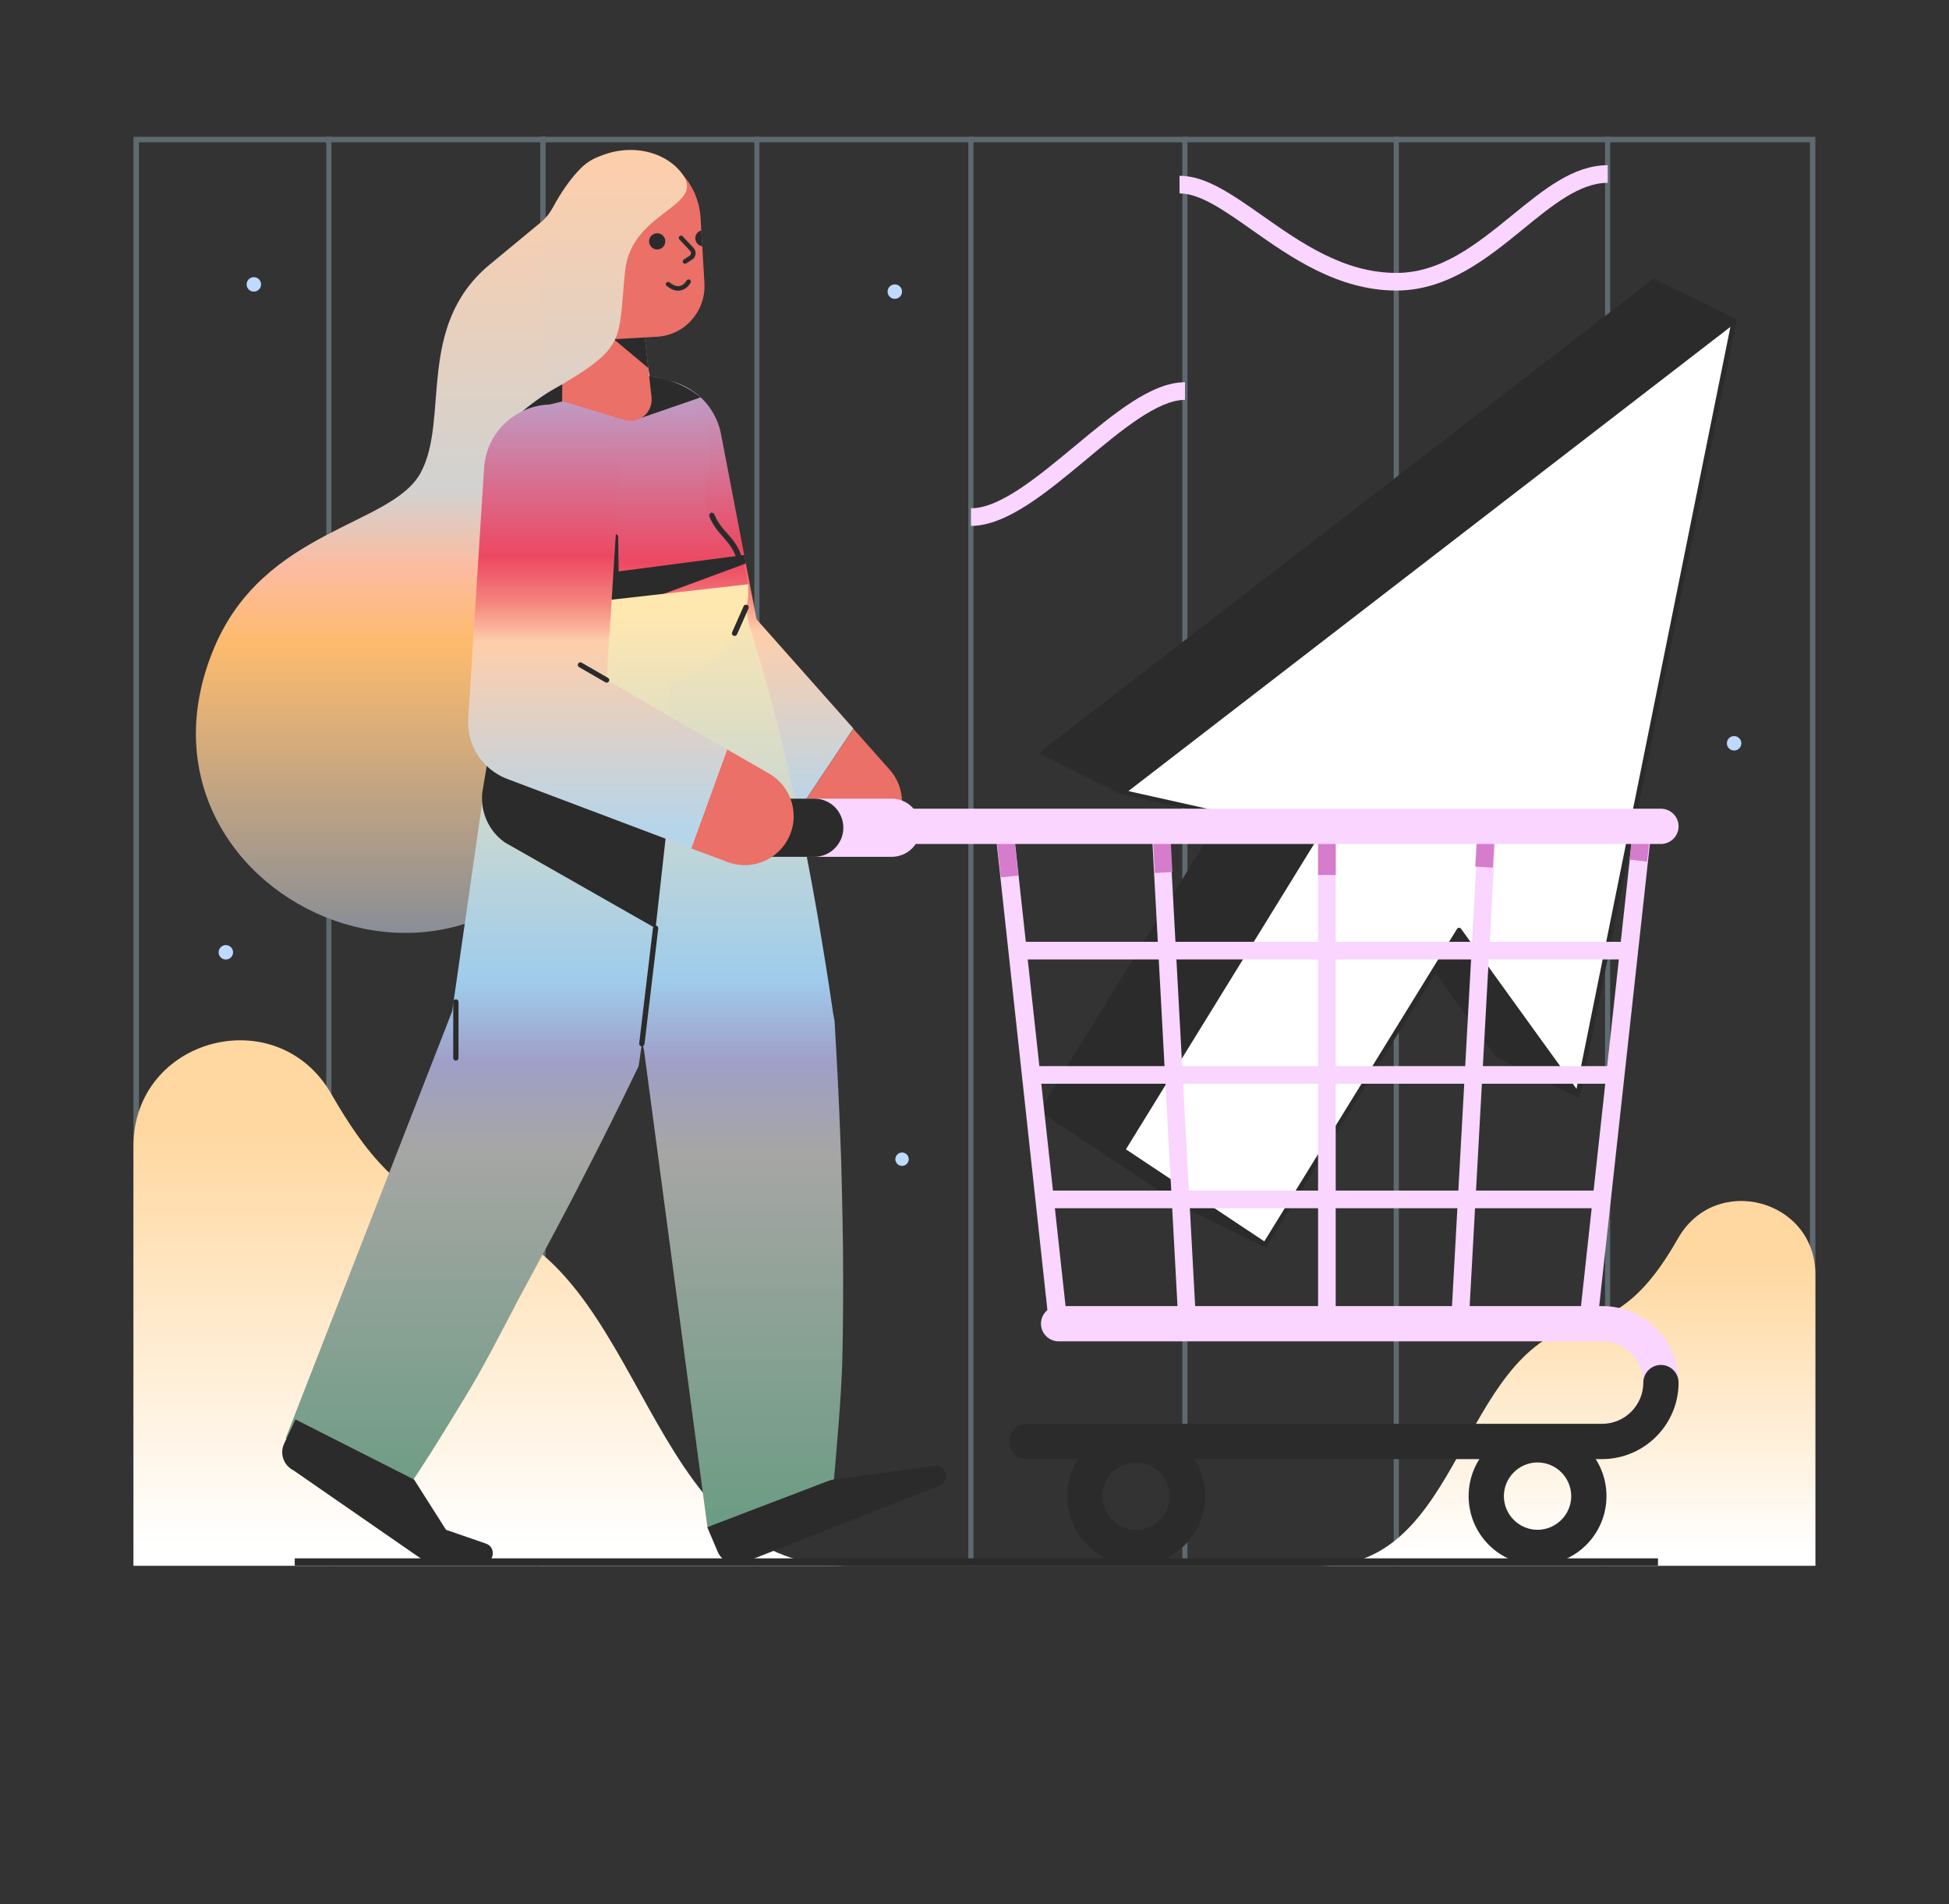 <?xml version="1.0" encoding="iso-8859-1"?>
<!-- Generator: Adobe Illustrator 23.0.2, SVG Export Plug-In . SVG Version: 6.00 Build 0)  -->
<svg version="1.1" id="Layer_1" xmlns="http://www.w3.org/2000/svg" xmlns:xlink="http://www.w3.org/1999/xlink" x="0px" y="0px"
	 viewBox="0 0 1105.6 1080" style="enable-background:new 0 0 1105.6 1080;" xml:space="preserve">
<rect x="0" y="0" width="1105.6" height="1080" fill="#333333" stroke="none"/>
<g style="opacity:0.3;">
	<g>
		<path style="fill:#C4ECFE;" d="M1026.7,80.7V885H78.8V80.7H1026.7 M1029.8,77.6H75.7v810.5h954.1L1029.8,77.6L1029.8,77.6z"/>
	</g>
	<g>
		<g>
			<g>
				<rect x="306.5" y="77.6" style="fill:#C4ECFE;" width="2.9" height="810.5"/>
			</g>
			<g>
				<rect x="427.9" y="77.6" style="fill:#C4ECFE;" width="2.9" height="810.5"/>
			</g>
			<g>
				<rect x="306.5" y="77.6" style="fill:#C4ECFE;" width="2.9" height="810.5"/>
			</g>
			<g>
				<rect x="185.1" y="77.6" style="fill:#C4ECFE;" width="2.9" height="810.5"/>
			</g>
			<g>
				<rect x="549.3" y="77.6" style="fill:#C4ECFE;" width="2.9" height="810.5"/>
			</g>
			<g>
				<rect x="670.7" y="77.6" style="fill:#C4ECFE;" width="2.9" height="810.5"/>
			</g>
			<g>
				<rect x="790.6" y="77.6" style="fill:#C4ECFE;" width="2.9" height="810.5"/>
			</g>
			<g>
				<rect x="910.5" y="77.6" style="fill:#C4ECFE;" width="2.9" height="810.5"/>
			</g>
		</g>
	</g>
</g>
<g>
	<circle style="fill:#BFD9FF;" cx="164.6" cy="448.9" r="4.1"/>
	
		<ellipse transform="matrix(0.1 -0.995 0.995 0.1 -421.978 613.591)" style="fill:#BFD9FF;" cx="128.079" cy="539.979" rx="4.1" ry="4.1"/>
	<circle style="fill:#BFD9FF;" cx="983.7" cy="421.6" r="4.1"/>
	<circle style="fill:#BFD9FF;" cx="507.6" cy="165.4" r="4.1"/>
	<circle style="fill:#BFD9FF;" cx="144" cy="161.3" r="4.1"/>
	<circle style="fill:#BFD9FF;" cx="511.7" cy="657.5" r="3.8"/>
</g>
<linearGradient id="SVGID_1_" gradientUnits="userSpaceOnUse" x1="277.2" y1="748.514" x2="277.2" y2="513.674" gradientTransform="matrix(1 0 0 -1 0 1392)">
	<stop  offset="0" style="stop-color:#FFD8A1"/>
	<stop  offset="0.996" style="stop-color:#FFFFFF"/>
</linearGradient>
<path style="fill:url(#SVGID_1_);" d="M478.7,888.1c-114.7,0-111.1-174-210.8-197c-39.9-9.2-61.6-38.7-80-70.7
	C157.1,567,75.7,588.6,75.7,650.1v238H478.7z"/>
<g>
	
		<linearGradient id="SVGID_2_" gradientUnits="userSpaceOnUse" x1="246.751" y1="837.347" x2="246.751" y2="1300.967" gradientTransform="matrix(1 0 0 -1 0 1392)">
		<stop  offset="0" style="stop-color:#77879D"/>
		<stop  offset="0.409" style="stop-color:#FDBB6D"/>
		<stop  offset="0.499" style="stop-color:#FDBB9F"/>
		<stop  offset="0.599" style="stop-color:#D1D2D1"/>
		<stop  offset="1" style="stop-color:#FECEAA"/>
	</linearGradient>
	<path style="fill:url(#SVGID_2_);" d="M348.3,429.3c13.5-41.9-4.9-46.8,23.4-89.6s-8.8-119.6-7.4-162.7c0.5-14.4,9.3-37.6,12-58.7
		c3.3-26.4-29-41.6-47.4-22.3c-5.2,5.4-10.4,12.6-15.4,21.9c-1.7,3.1-3.9,5.9-6.6,8.1c-8.6,7.2-17.4,14.3-29.5,24.4
		c-41.7,35-22.3,87.4-38.8,117.8s-88.7,31.6-117.1,99.2C60.1,513.4,288.9,613.3,348.3,429.3z"/>
	<path style="fill:#EA7068;" d="M484.1,413.4l20.6,23.2c10.2,11.5,9.1,29.1-2.4,39.3c-10.3,9.1-25.5,9.2-35.9,0.9l-16.1-13"/>
	
		<linearGradient id="SVGID_3_" gradientUnits="userSpaceOnUse" x1="408.403" y1="1178.852" x2="408.403" y2="933.427" gradientTransform="matrix(1 0 0 -1 0 1392)">
		<stop  offset="0" style="stop-color:#B8A7D3"/>
		<stop  offset="0.401" style="stop-color:#ED4861"/>
		<stop  offset="0.501" style="stop-color:#F4837D"/>
		<stop  offset="0.591" style="stop-color:#FECEAA"/>
		<stop  offset="1" style="stop-color:#B7D5EA"/>
	</linearGradient>
	<path style="fill:url(#SVGID_3_);" d="M450.3,463.7l-83.6-67.2c-5.8-4.6-9.4-11-10.7-17.7l-0.5-2.9l-22.1-115.1
		c-4-20.9,9.7-41.1,30.5-45.1c20.9-4,41.1,9.7,45.1,30.5l22.1,115.1l-11.3-20.6l64.3,72.5"/>
	<g>
		<g>
			
				<linearGradient id="XMLID_2_" gradientUnits="userSpaceOnUse" x1="352.147" y1="1179" x2="352.147" y2="914.727" gradientTransform="matrix(1 0 0 -1 0 1392)">
				<stop  offset="0" style="stop-color:#B8A7D3"/>
				<stop  offset="0.401" style="stop-color:#ED4861"/>
				<stop  offset="0.501" style="stop-color:#F4837D"/>
				<stop  offset="0.591" style="stop-color:#FECEAA"/>
				<stop  offset="1" style="stop-color:#B7D5EA"/>
			</linearGradient>
			<path id="XMLID_96_" style="fill:url(#XMLID_2_);" d="M424.6,333.8c-4.4-38.7-30.8-34-23.5-61.1s-8.6-62.3-38.3-59
				c-22.9,2.6-24.6,1.8-34.3,2.9c-30.6,3.4-48.1,36.9-36.1,65.2c0,0,3.1,6.4,3.9,15.1S277,321.1,280,347.7L424.6,333.8z"/>
		</g>
		<g>
			<polygon style="fill:#2B2B2B;" points="423.1,319.6 372.3,338.4 308.4,346.6 306.2,329.9 422.2,314.8 			"/>
		</g>
	</g>
	
		<linearGradient id="SVGID_4_" gradientUnits="userSpaceOnUse" x1="397.398" y1="524.79" x2="397.398" y2="1053.39" gradientTransform="matrix(1 0 0 -1 0 1392)">
		<stop  offset="0" style="stop-color:#6B9C83"/>
		<stop  offset="0.401" style="stop-color:#A6A6A4"/>
		<stop  offset="0.501" style="stop-color:#9F9FC8"/>
		<stop  offset="0.591" style="stop-color:#9FCCEC"/>
		<stop  offset="1" style="stop-color:#FFE7B0"/>
	</linearGradient>
	<path style="fill:url(#SVGID_4_);" d="M422.5,341l2.5,14l1.1,3.4l2.2,6.8l4.1,13.7c1.4,4.6,2.6,9.2,3.9,13.8l3.6,13.8
		c4.8,18.4,9,37,12.9,55.6c4,18.6,7.5,37.3,10.8,56.1c3.2,18.8,6.3,37.6,9,56.5l0.8,4.2c1.3,21.4,2.4,42.8,3.2,64.3l0.6,16.1
		l0.4,16.1c0.3,10.7,0.4,21.5,0.6,32.3c0.2,21.6,0.1,43.1-0.4,64.8c-0.7,21.7-3.3,50.3-5.2,72.2l-71.3,21.5L365.1,594l0.8,4.3
		l-49.4-222.9L422.5,341z"/>
	
		<linearGradient id="SVGID_5_" gradientUnits="userSpaceOnUse" x1="270.914" y1="535.811" x2="270.914" y2="1042.837" gradientTransform="matrix(1 0 0 -1 0 1392)">
		<stop  offset="0" style="stop-color:#6B9C83"/>
		<stop  offset="0.401" style="stop-color:#A6A6A4"/>
		<stop  offset="0.501" style="stop-color:#9F9FC8"/>
		<stop  offset="0.591" style="stop-color:#9FCCEC"/>
		<stop  offset="1" style="stop-color:#FFE7B0"/>
	</linearGradient>
	<path style="fill:url(#SVGID_5_);" d="M379.2,372.3l0.2,3.5l0.1,3.5l0.2,6.9l0.1,13.8c0.1,4.6-0.1,9.2-0.1,13.8l-0.3,13.8
		c-0.6,18.3-1.7,36.7-3,55s-3.2,36.6-5.2,54.8c-2.1,18.2-4.4,36.5-7.1,54.7l-1.8,12.5l-1.8,3.8c-9.4,19.4-19,38.8-29,58.1l-7.4,14.4
		l-7.6,14.4c-5,9.6-10.3,19.1-15.4,28.7c-10.5,19-23.2,45-34.4,63.7c-11.3,18.7-22.6,37.4-35,55.7L162,815.9l96.6-247.7l-3.7,16.5
		L286.5,365L379.2,372.3z"/>
	<path style="fill:#2B2B2B;" d="M371.9,526.5l-85.4-48.6c-9.2-6.4-14.1-17.3-12.9-28.4l7.6-45.6l98.5,52.5L371.9,526.5z"/>
	
		<linearGradient id="SVGID_6_" gradientUnits="userSpaceOnUse" x1="352.293" y1="543" x2="352.293" y2="1042.604" gradientTransform="matrix(1 0 0 -1 0 1392)">
		<stop  offset="0" style="stop-color:#6B9C83"/>
		<stop  offset="0.401" style="stop-color:#A6A6A4"/>
		<stop  offset="0.501" style="stop-color:#9F9FC8"/>
		<stop  offset="0.591" style="stop-color:#9FCCEC"/>
		<stop  offset="1" style="stop-color:#FFE7B0"/>
	</linearGradient>
	<path style="fill:url(#SVGID_6_);" d="M280,347.7c2.3,20.5,27.1,48.6,62.8,44.9l28.7-3.9c32.5-3.4,55.4-35.2,52.9-57.3L280,347.7z"
		/>
	<g>
		<g>
			<g>
				<path id="SVGID_370_" style="fill:#EA7068;" d="M372.7,191l-26.9,1.6c-13.9,0.8-25.9-9.8-26.7-23.7l-2.4-40.6
					c-1.3-22.3,15.7-41.4,37.9-42.8l0,0c22.3-1.3,41.4,15.7,42.8,37.9l2.2,37.2C400.5,176.5,388.5,190.1,372.7,191z"/>
			</g>
			<g>
				<path style="fill:#2B2B2B;" d="M398.4,139.7c-2.2-0.3-4-2.2-4-4.6c0-2.1,1.5-3.9,3.4-4.4L398.4,139.7z"/>
			</g>
		</g>
		<path style="fill:#2B2B2B;" d="M364.1,236.9l33.3-11.5c0,0-16.7-15.6-45.1-11.9L364.1,236.9z"/>
		<path style="fill:#EA7068;" d="M354.2,238.2l-35.3-10.7l-0.9-77l42.9-2.6l8.7,77.4C370.5,234,362.5,240.7,354.2,238.2z"/>
		<g>
			<path style="fill:#2B2B2B;" d="M388.6,149.6c-0.4,0-0.8-0.2-1.1-0.6c-0.4-0.6-0.2-1.4,0.4-1.8l3.5-2.3c0.3-0.3,0.5-0.8,0.6-1.3
				c0-0.5-0.2-1-0.5-1.3l-6.1-6.5c-0.5-0.5-0.5-1.4,0.1-1.8c0.5-0.5,1.4-0.5,1.8,0.1l6.1,6.5c0.8,0.9,1.2,2,1.2,3.2
				c-0.1,1.2-0.6,2.3-1.5,3.1l-0.2,0.1l-3.6,2.4C389.1,149.5,388.9,149.6,388.6,149.6z M392.2,145.9L392.2,145.9L392.2,145.9z"/>
		</g>
		<g>
			<path style="fill:#2B2B2B;" d="M384.8,164.9c-2.1,0-4.3-0.9-6.6-2.7c-0.6-0.4-0.7-1.3-0.2-1.8c0.4-0.6,1.3-0.7,1.8-0.2
				c2.2,1.7,4.2,2.4,5.9,2c2.4-0.5,3.7-3,3.7-3c0.3-0.6,1.1-0.9,1.8-0.6c0.6,0.3,0.9,1.1,0.6,1.7c-0.1,0.1-1.8,3.5-5.4,4.3
				C385.8,164.8,385.3,164.9,384.8,164.9z"/>
		</g>
		<polygon style="fill:#2B2B2B;" points="365.8,191.4 348.2,192.4 367.7,208.7 		"/>
		<circle style="fill:#2B2B2B;" cx="372.8" cy="136.9" r="4.6"/>
	</g>
	<g>
		<g>
			<path style="fill:#2B2B2B;" d="M533,842.6l-111.1,43.7c-5.8,2.3-12.4-0.5-14.8-6.2l-5.9-13.9l68.9-26.3c1.1-0.4,2.2-0.7,3.3-0.8
				l56.7-7.6C536.9,830.5,539.4,840.1,533,842.6z"/>
		</g>
	</g>
	<g>
		<g>
			<path style="fill:#2B2B2B;" d="M273.6,886.8l-31.1-0.2l-76-52.6c-5.6-2.8-8-9.5-5.3-15.2l6.4-13.7l67.3,34.1l18.1,28.5l22.3,7.7
				C281.9,877.3,280.4,887,273.6,886.8z"/>
		</g>
	</g>
	
		<linearGradient id="SVGID_7_" gradientUnits="userSpaceOnUse" x1="347.952" y1="863.667" x2="347.952" y2="1305.893" gradientTransform="matrix(1 0 0 -1 0 1392)">
		<stop  offset="0" style="stop-color:#77879D"/>
		<stop  offset="0.409" style="stop-color:#FDBB6D"/>
		<stop  offset="0.499" style="stop-color:#FDBB9F"/>
		<stop  offset="0.599" style="stop-color:#D1D2D1"/>
		<stop  offset="1" style="stop-color:#FECEAA"/>
	</linearGradient>
	<path style="fill:url(#SVGID_7_);" d="M312.4,221.8c43.8-25.2,38-27.3,42.2-68.1c3.4-33.7,45.3-36.2,32.8-54.5
		c-8.8-12.8-29.2-18.7-48.2-10.1s-32.6,41-33,64.3S312.4,221.8,312.4,221.8z"/>
	<g>
		<path style="fill:#2B2B2B;" d="M364.1,593.5c-0.1,0-0.1,0-0.2,0c-0.8-0.1-1.4-0.8-1.3-1.7l7.8-65.5c0.1-0.8,0.8-1.4,1.7-1.3
			c0.8,0.1,1.4,0.8,1.3,1.7l-7.8,65.5C365.5,592.9,364.9,593.5,364.1,593.5z"/>
	</g>
	<g>
		<path style="fill:#2B2B2B;" d="M349.5,333c-0.8,0-1.5-0.7-1.5-1.5l-0.3-27c0-0.8,0.7-1.5,1.5-1.5l0,0c0.8,0,1.5,0.7,1.5,1.5
			l0.3,27C351,332.3,350.3,333,349.5,333L349.5,333z"/>
	</g>
	<g>
		<path style="fill:#2B2B2B;" d="M416.7,360.7c-0.2,0-0.4,0-0.6-0.1c-0.8-0.3-1.1-1.2-0.8-2l6.5-14.7c0.3-0.8,1.2-1.1,2-0.8
			c0.8,0.3,1.1,1.2,0.8,2l-6.5,14.7C417.8,360.4,417.3,360.7,416.7,360.7z"/>
	</g>
	<g>
		<path style="fill:#2B2B2B;" d="M419.9,320c-0.7,0-1.3-0.5-1.5-1.1c-1.7-6.9-4.9-10.5-8.2-14.3c-2.8-3.2-5.7-6.4-7.8-11.7
			c-0.3-0.8,0.1-1.6,0.8-2c0.8-0.3,1.6,0.1,2,0.8c1.9,4.7,4.5,7.7,7.3,10.8c3.5,3.9,7,8,8.9,15.6c0.2,0.8-0.3,1.6-1.1,1.8
			C420.1,320,420,320,419.9,320z"/>
	</g>
	<path style="fill:#2B2B2B;" d="M318.9,218c-8.3,4.5-15.1,9.1-22.6,15.3l22.6-5.6V218z"/>
	<g>
		<path style="fill:#2B2B2B;" d="M258.6,601.6c-0.8,0-1.5-0.7-1.5-1.5v-31.8c0-0.8,0.7-1.5,1.5-1.5s1.5,0.7,1.5,1.5v31.8
			C260.1,600.9,259.4,601.6,258.6,601.6z"/>
	</g>
</g>
<g>
	<g style="enable-background:new    ;">
		<path style="fill:#2B2B2B;" d="M896.1,620.1c-1.8-2.6-36.2-50.2-67.4-93.3c-0.1-0.2-0.3-0.3-0.5-0.4L782.9,504
			c-0.6-0.3-1.3-0.1-1.7,0.3c-0.4,0.5-0.4,1.2-0.1,1.7c15.4,21.3,32.9,45.6,46.2,64c11.8,16.3,20.3,28,21.2,29.3
			c0.1,0.2,0.3,0.3,0.5,0.4l45.3,22.4c0.2,0.1,0.4,0.1,0.6,0.1c0.4,0,0.8-0.2,1-0.5C896.5,621.3,896.5,620.6,896.1,620.1z"/>
		<path style="fill:#2B2B2B;" d="M718.4,704.9l-80.8-53.7c0,0-0.1-0.1-0.2-0.1l-45.3-22.4c-0.7-0.3-1.4-0.1-1.8,0.5
			c-0.4,0.6-0.2,1.4,0.4,1.8l80.8,53.7c0,0,0.1,0.1,0.2,0.1l45.3,22.4c0.2,0.1,0.4,0.1,0.6,0.1c0.5,0,0.9-0.2,1.2-0.7
			C719.2,706.1,719,705.3,718.4,704.9z"/>
		<path style="fill:#2B2B2B;" d="M748,473.5c-0.1-0.4-0.4-0.7-0.7-0.9L702,450.3c-0.6-0.3-1.4-0.1-1.8,0.5L590.3,629.2
			c-0.2,0.3-0.3,0.7-0.2,1.1c0.1,0.4,0.4,0.7,0.7,0.9l45.3,22.4c0.2,0.1,0.4,0.1,0.6,0.1c0.5,0,0.9-0.2,1.2-0.7l109.9-178.4
			C748.1,474.3,748.1,473.9,748,473.5z"/>
		<path style="fill:#2B2B2B;" d="M984.3,180.8l-45.4-22.4c-0.5-0.2-1-0.2-1.5,0.1L590.8,425.9c-0.4,0.3-0.6,0.8-0.5,1.2
			c0,0.5,0.3,0.9,0.8,1.1l45.3,22.4c0.2,0.1,0.4,0.1,0.6,0.1c0.3,0,0.6-0.1,0.8-0.3L984.6,183c0.4-0.3,0.6-0.8,0.5-1.2
			C985,181.4,984.7,181,984.3,180.8z"/>
		<g>
			<g>
				<path style="fill:#FFFFFF;" d="M983.7,182L895,620.9c-1.9-2.7-38.4-53.1-67.4-93.3L717.6,706l-80.8-53.7l109.9-178.4
					l-109.8-24.5L983.7,182z"/>
				<path style="fill:#2B2B2B;" d="M717.6,707.4c-0.3,0-0.5-0.1-0.8-0.2L636,653.4c-0.6-0.4-0.8-1.2-0.4-1.9l108.9-176.8
					l-107.9-24.1c-0.5-0.1-0.9-0.5-1-1s0.1-1.1,0.5-1.4l346.8-267.4c0.5-0.4,1.1-0.4,1.6-0.1c0.5,0.3,0.7,0.9,0.6,1.4L896.4,621
					c-0.1,0.5-0.5,1-1.1,1.1c-0.5,0.1-1.1-0.1-1.4-0.6c-0.9-1.3-9.4-13.1-21.2-29.4c-13-17.9-29.9-41.3-44.9-62.2l-109,176.8
					c-0.2,0.3-0.5,0.5-0.9,0.6C717.8,707.4,717.7,707.4,717.6,707.4z M638.7,651.9l78.5,52.2l109.3-177.2c0.2-0.4,0.7-0.6,1.1-0.7
					c0.5,0,0.9,0.2,1.2,0.6c15.4,21.3,32.8,45.5,46.1,63.9c9,12.5,16.2,22.3,19.4,26.9l87.3-432.2L640.1,448.7L747,472.6
					c0.4,0.1,0.8,0.4,1,0.8s0.1,0.9-0.1,1.3L638.7,651.9z"/>
			</g>
		</g>
	</g>
</g>
<linearGradient id="SVGID_8_" gradientUnits="userSpaceOnUse" x1="-1057.706" y1="673.729" x2="-1057.706" y2="510.698" gradientTransform="matrix(-1 0 0 -1 -167.756 1392)">
	<stop  offset="0" style="stop-color:#FFD8A1"/>
	<stop  offset="0.996" style="stop-color:#FFFFFF"/>
</linearGradient>
<path style="fill:url(#SVGID_8_);" d="M750.1,888.1c79.6,0,77.1-120.8,146.4-136.8c27.7-6.4,42.7-26.8,55.5-49.1
	c21.3-37,77.8-22,77.8,20.7v165.2L750.1,888.1L750.1,888.1z"/>
<rect x="167.2" y="883.9" style="fill:#2B2B2B;" width="773.3" height="4.1"/>
<g>
	<path style="fill:#F9D5FF;" d="M900.8,755.8H600.5c-2.6,0-4.7-1.9-5-4.5l-30.8-282.1c-0.2-1.4,0.3-2.8,1.2-3.9s2.3-1.7,3.7-1.7
		h361.9c1.4,0,2.8,0.6,3.7,1.7s1.4,2.5,1.2,3.9l-30.8,282.1C905.5,753.9,903.4,755.8,900.8,755.8z M605,745.8h291.3L926,473.7H575.3
		L605,745.8z"/>
	
		<rect x="774.267" y="604.74" transform="matrix(0.109 -0.994 0.994 0.109 210.541 1454.274)" style="fill:#F9D5FF;" width="283.804" height="10"/>
	
		<rect x="694.254" y="604.747" transform="matrix(0.055 -0.999 0.999 0.055 180.82 1410.526)" style="fill:#F9D5FF;" width="282.502" height="10"/>
	<rect x="747.7" y="468.7" style="fill:#F9D5FF;" width="10" height="282.1"/>
	
		<rect x="660.891" y="468.494" transform="matrix(0.999 -0.054 0.054 0.999 -32.246 37.203)" style="fill:#F9D5FF;" width="10" height="282.496"/>
	
		<rect x="654.088" y="475.991" transform="matrix(0.999 -0.053 0.053 0.999 -24.606 35.313)" style="fill:#D67CCC;" width="10" height="19"/>
	
		<rect x="580.088" y="467.924" transform="matrix(0.994 -0.108 0.108 0.994 -62.712 67.082)" style="fill:#F9D5FF;" width="10" height="283.801"/>
	
		<rect x="923.928" y="477.225" transform="matrix(0.111 -0.994 0.994 0.111 347.466 1353.003)" style="fill:#D67CCC;" width="12.6" height="10"/>
	
		<rect x="834.64" y="478.771" transform="matrix(0.058 -0.998 0.998 0.058 310.643 1296.729)" style="fill:#D67CCC;" width="15.5" height="10"/>
	<rect x="747.7" y="476" style="fill:#D67CCC;" width="10" height="20.3"/>
	
		<rect x="566.632" y="475.891" transform="matrix(0.994 -0.107 0.107 0.994 -48.745 63.894)" style="fill:#D67CCC;" width="10" height="21.501"/>
	<path style="fill:#F9D5FF;" d="M942.2,478.7h-502c-5.5,0-10-4.5-10-10s4.5-10,10-10h502c5.5,0,10,4.5,10,10
		S947.7,478.7,942.2,478.7z"/>
	<rect x="577.4" y="534.2" style="fill:#F9D5FF;" width="346.5" height="10"/>
	<rect x="585.1" y="604.7" style="fill:#F9D5FF;" width="331.1" height="10"/>
	<rect x="592.8" y="675.3" style="fill:#F9D5FF;" width="315.7" height="10"/>
	<path style="fill:#F9D5FF;" d="M942.2,794.2c-5.5,0-10-4.5-10-10c0-12.9-10.5-23.4-23.4-23.4H600.5c-5.5,0-10-4.5-10-10
		s4.5-10,10-10h308.3c23.9,0,43.4,19.5,43.4,43.4C952.2,789.7,947.7,794.2,942.2,794.2z"/>
	<path style="fill:#F9D5FF;" d="M522.2,469.5c0,4.6-1.8,8.7-4.8,11.7s-7.1,4.8-11.7,4.8h-78.9c-9.1,0-16.6-7.4-16.6-16.5
		c0-4.6,1.9-8.7,4.9-11.7s7.1-4.8,11.7-4.8h78.9C514.8,452.9,522.2,460.3,522.2,469.5z"/>
	<path style="fill:#2B2B2B;" d="M478.4,469.5c0,4.6-1.9,8.7-4.9,11.7s-7.1,4.8-11.7,4.8h-43.2c-9.1,0-16.6-7.4-16.6-16.5
		c0-4.6,1.9-8.7,4.9-11.7s7.1-4.8,11.7-4.8h43.2C471,452.9,478.4,460.3,478.4,469.5z"/>
	<path style="fill:#2B2B2B;" d="M908.8,827.6H582.5c-5.5,0-10-4.5-10-10s4.5-10,10-10h326.3c12.9,0,23.4-10.5,23.4-23.4
		c0-5.5,4.5-10,10-10s10,4.5,10,10C952.2,808.1,932.7,827.6,908.8,827.6z"/>
	<path style="fill:#2B2B2B;" d="M872.2,887.7c-21.6,0-39.1-17.5-39.1-39.1s17.5-39.1,39.1-39.1s39.1,17.5,39.1,39.1
		S893.8,887.7,872.2,887.7z M872.2,829.5c-10.5,0-19.1,8.6-19.1,19.1s8.6,19.1,19.1,19.1s19.1-8.6,19.1-19.1
		S882.7,829.5,872.2,829.5z"/>
	<path style="fill:#2B2B2B;" d="M644.5,887.7c-21.6,0-39.1-17.5-39.1-39.1s17.5-39.1,39.1-39.1s39.1,17.5,39.1,39.1
		S666.1,887.7,644.5,887.7z M644.5,829.5c-10.5,0-19.1,8.6-19.1,19.1s8.6,19.1,19.1,19.1s19.1-8.6,19.1-19.1S655,829.5,644.5,829.5z
		"/>
	<path style="fill:#EA7068;" d="M412.5,425.1l23.8,13.7c13.3,7.7,17.9,24.7,10.2,38c-6.9,12-21.4,16.9-33.9,12.1l-20.5-7.7"/>
	
		<linearGradient id="SVGID_9_" gradientUnits="userSpaceOnUse" x1="339.011" y1="1178.4" x2="339.011" y2="923.774" gradientTransform="matrix(1 0 0 -1 0 1392)">
		<stop  offset="0" style="stop-color:#B8A7D3"/>
		<stop  offset="0.401" style="stop-color:#ED4861"/>
		<stop  offset="0.501" style="stop-color:#F4837D"/>
		<stop  offset="0.591" style="stop-color:#FECEAA"/>
		<stop  offset="1" style="stop-color:#B7D5EA"/>
	</linearGradient>
	<path style="fill:url(#SVGID_9_);" d="M392.1,481.2l-104.4-39.4c-14.4-5.5-23.1-19.6-22.1-34.2l0.2-3l8.8-139.1
		c1.3-21.2,19.6-37.3,40.8-36c21.2,1.3,37.3,19.6,36,40.8l-8.8,139.1l-22-37.2l91.9,52.9"/>
	<path style="fill:#2B2B2B;" d="M344.1,387.2c-0.3,0-0.5-0.1-0.7-0.2l-14.9-8.6c-0.7-0.4-1-1.3-0.5-2c0.4-0.7,1.3-1,2-0.5l14.9,8.6
		c0.7,0.4,1,1.3,0.5,2C345.1,386.9,344.6,387.2,344.1,387.2z"/>
</g>
<g>
	<g>
		<path style="fill:#F9D5FF;" d="M792.1,164.8c-33.1,0-60.1-19-81.8-34.3c-15.8-11.1-29.5-20.8-41.2-20.8v-10
			c14.9,0,29.7,10.5,47,22.6c21.6,15.2,46.1,32.5,76,32.5c25.6,0,46-16.7,65.8-32.8c17.9-14.6,34.7-28.3,54.1-28.3v10
			c-15.8,0-31.4,12.7-47.8,26.1C844.1,146.2,821.3,164.8,792.1,164.8z"/>
	</g>
	<g>
		<path style="fill:#F9D5FF;" d="M550.8,298.3v-10c16.5,0,37.9-17.9,58.7-35.1c22.5-18.7,43.7-36.4,62.7-36.4v10
			c-15.4,0-36.2,17.3-56.3,34.1C593.8,279.3,570.9,298.3,550.8,298.3z"/>
	</g>
</g>
</svg>

